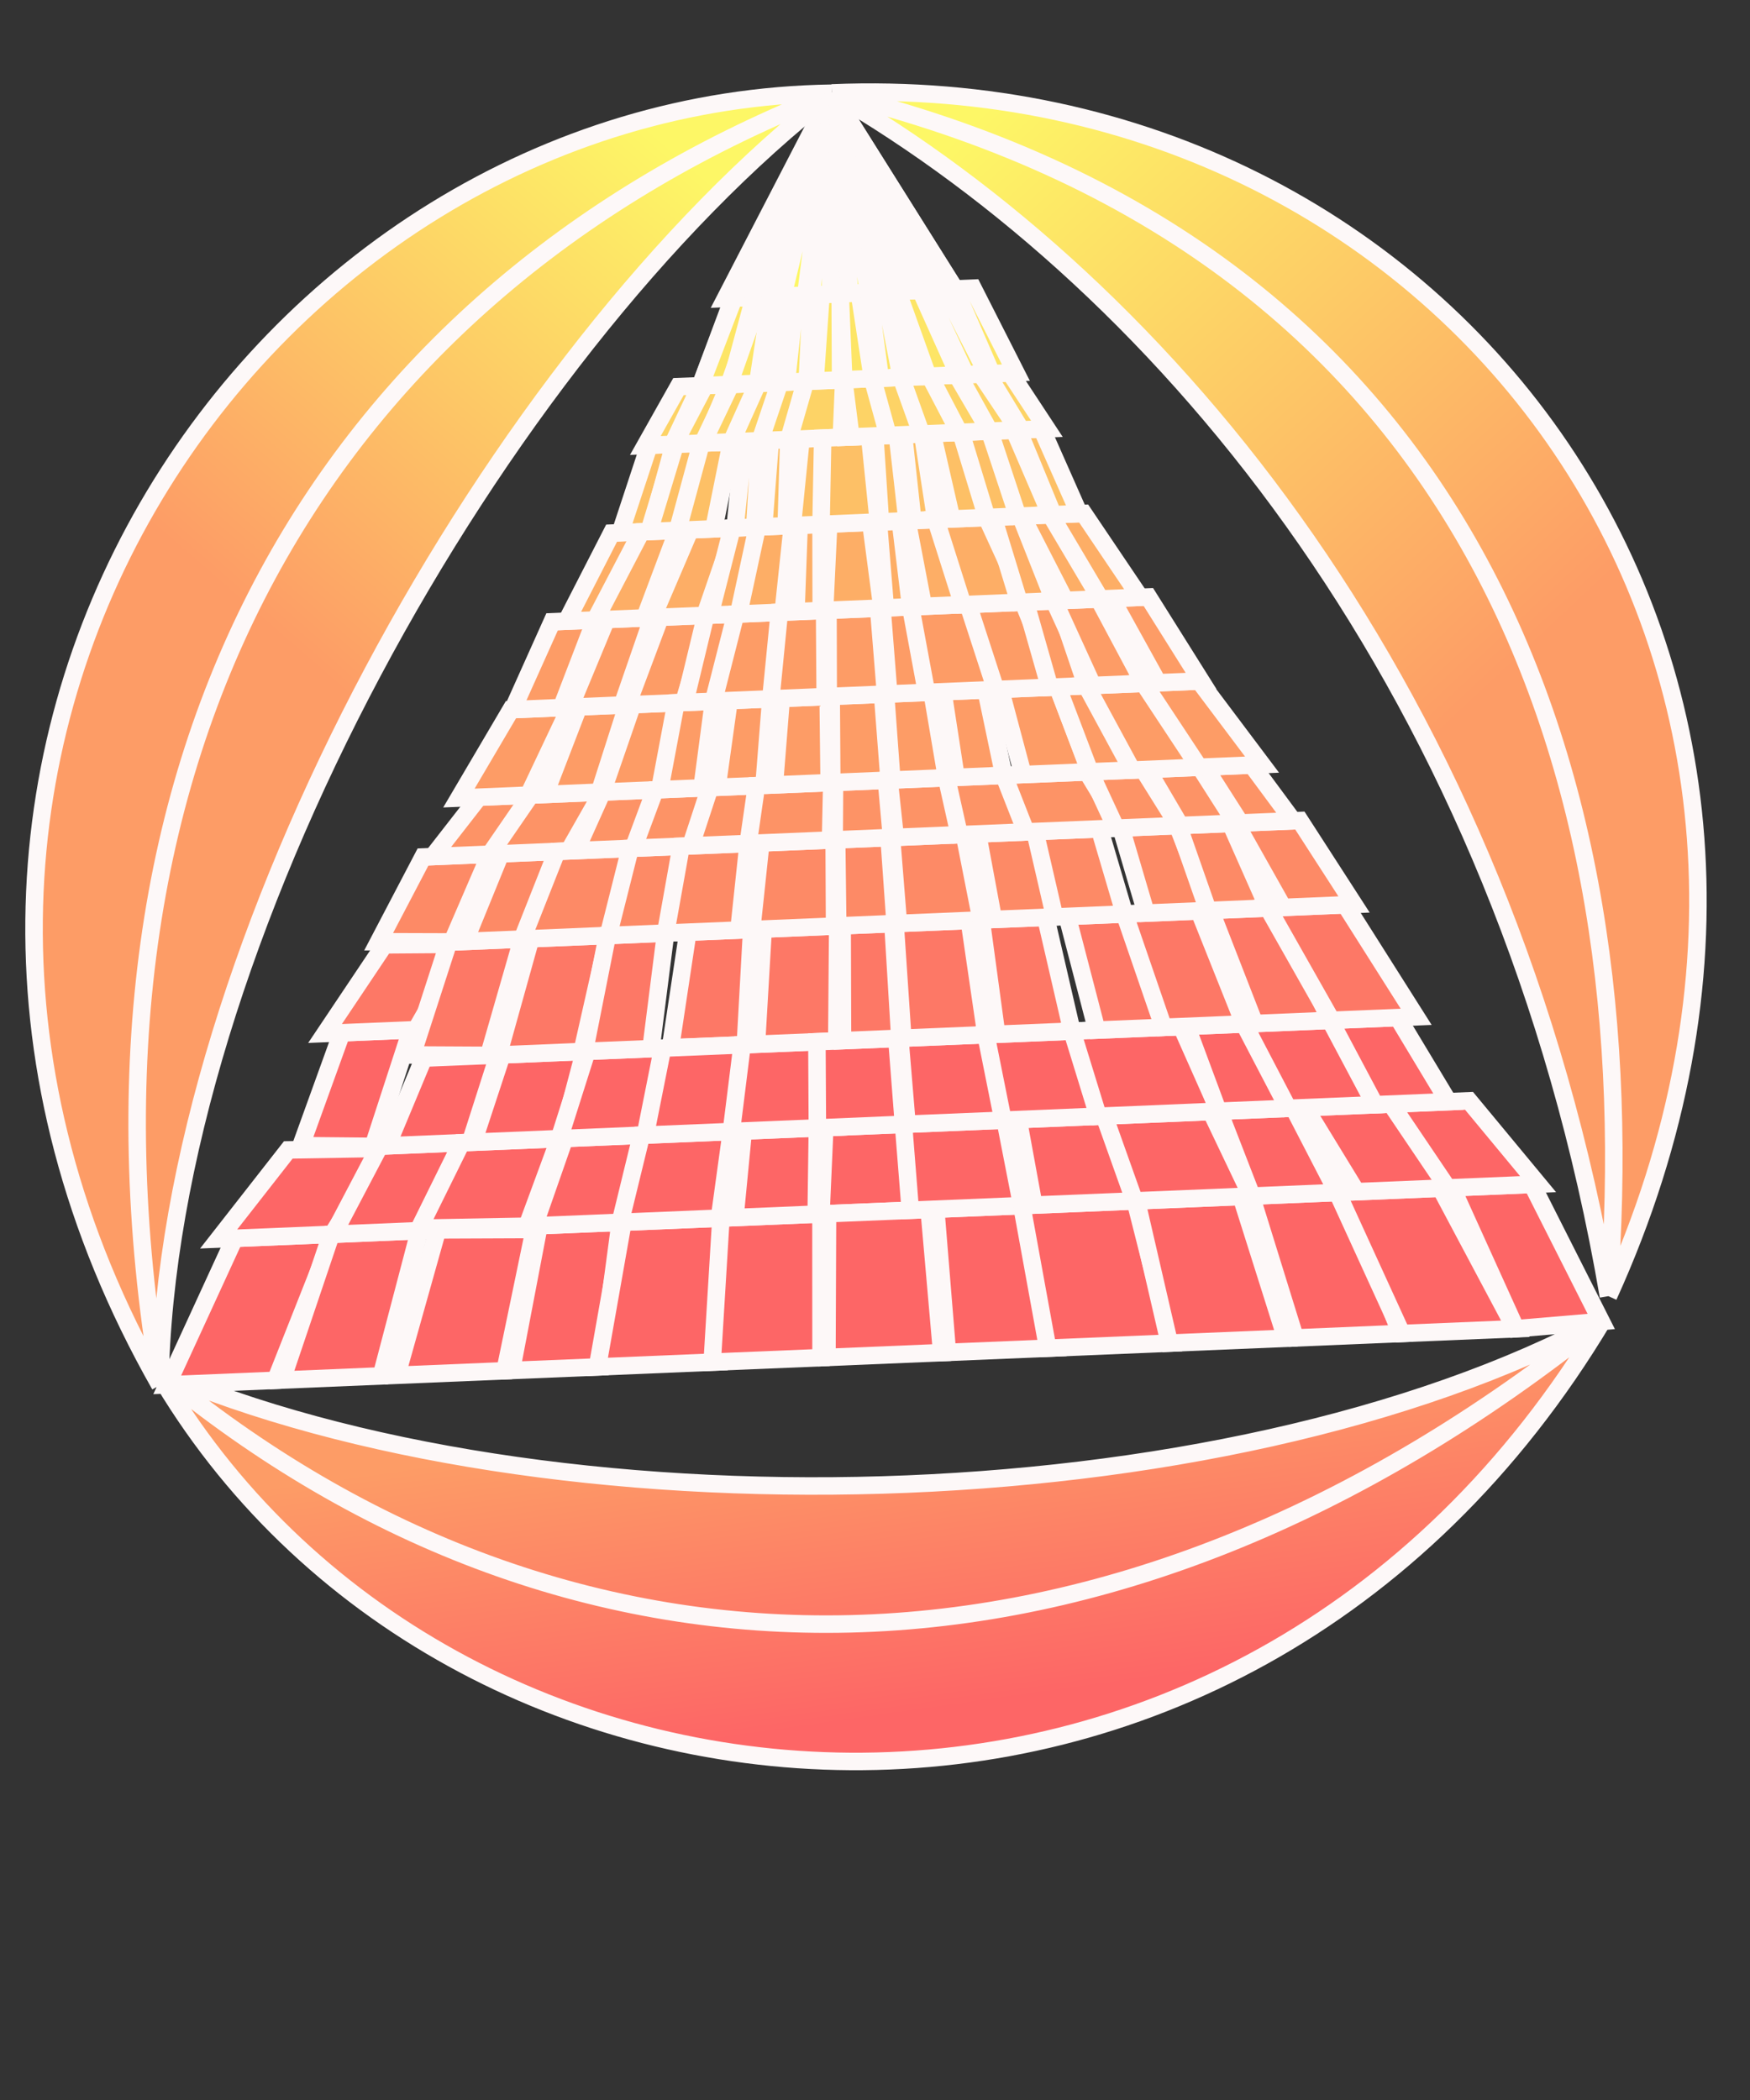 <svg width="30" height="36" viewBox="0 0 30 36" fill="none" xmlns="http://www.w3.org/2000/svg">
<rect x="0" y="0" width="30" height="36" fill="#333333" stroke="none"/>
<path d="M2.741 23.745C-3.365 13.002 4.442 1.736 14.26 1.598C8.519 6.062 2.855 16.211 2.741 23.745Z" fill="url(#paint0_linear)"/>
<path d="M2.741 23.745C-3.365 13.002 4.442 1.736 14.26 1.598M2.741 23.745C0.912 12.879 5.644 4.966 14.26 1.598M2.741 23.745C2.855 16.211 8.519 6.062 14.26 1.598" stroke="#FDF8F8" stroke-width="0.3"/>
<path d="M14.26 1.593C24.925 1.149 32.492 11.398 27.573 22.22C25.799 11.836 19.981 4.912 14.26 1.593Z" fill="url(#paint1_linear)"/>
<path d="M14.26 1.593C24.925 1.149 32.492 11.398 27.573 22.22M14.26 1.593C25.16 4.219 28.268 13.114 27.573 22.22M14.26 1.593C19.981 4.912 25.799 11.836 27.573 22.22" stroke="#FDF8F8" stroke-width="0.3"/>
<path d="M27.488 22.619C21.204 33.134 7.612 32.019 2.687 23.493C9.35 26.367 20.929 26.147 27.488 22.619Z" fill="url(#paint2_linear)"/>
<path d="M27.488 22.619C21.204 33.134 7.612 32.019 2.687 23.493M27.488 22.619C19.004 29.451 9.812 29.411 2.687 23.493M27.488 22.619C20.929 26.147 9.35 26.367 2.687 23.493" stroke="#FDF8F8" stroke-width="0.3"/>
<path d="M4.724 23.663L2.867 23.74L4.021 21.229L5.715 21.159L4.724 23.663Z" fill="#FD6666" stroke="#FDF8F8" stroke-width="0.3"/>
<path d="M5.694 21.16L3.748 21.24L4.942 19.713L6.639 19.685L5.694 21.16Z" fill="#FD6666" stroke="#FDF8F8" stroke-width="0.3"/>
<path d="M6.397 19.652L5.159 19.64L5.858 17.705L7.047 17.655L6.397 19.652Z" fill="#FD6666" stroke="#FDF8F8" stroke-width="0.3"/>
<path d="M7.131 17.652L5.572 17.717L6.59 16.197L7.971 16.187L7.131 17.652Z" fill="#FD7866" stroke="#FDF8F8" stroke-width="0.3"/>
<path d="M7.75 16.148L6.491 16.144L7.252 14.691L8.399 14.644L7.75 16.148Z" fill="#FD8A66" stroke="#FDF8F8" stroke-width="0.3"/>
<path d="M8.667 14.632L7.416 14.684L8.209 13.666L9.342 13.619L8.667 14.632Z" fill="#FD9366" stroke="#FDF8F8" stroke-width="0.3"/>
<path d="M9.059 13.631L7.867 13.681L8.759 12.166L9.772 12.124L9.059 13.631Z" fill="#FD9C66" stroke="#FDF8F8" stroke-width="0.3"/>
<path d="M9.625 12.13L8.789 12.165L9.465 10.659L10.202 10.628L9.625 12.13Z" fill="#FD9C66" stroke="#FDF8F8" stroke-width="0.3"/>
<path d="M10.448 10.618L9.711 10.649L10.485 9.139L11.125 9.112L10.448 10.618Z" fill="#FDAE66" stroke="#FDF8F8" stroke-width="0.3"/>
<path d="M11.146 9.111L10.633 9.132L11.127 7.634L11.555 7.616L11.146 9.111Z" fill="#FDC066" stroke="#FDF8F8" stroke-width="0.3"/>
<path d="M11.531 7.617L11.063 7.637L11.631 6.628L12.006 6.613L11.531 7.617Z" fill="#FDD366" stroke="#FDF8F8" stroke-width="0.3"/>
<path d="M12.42 6.595L12.006 6.613L12.566 5.112L12.928 5.096L12.42 6.595Z" fill="#FDE566" stroke="#FDF8F8" stroke-width="0.3"/>
<path d="M12.78 5.103L12.436 5.117L14.26 1.593L12.78 5.103Z" fill="#FDF766" stroke="#FDF8F8" stroke-width="0.3"/>
<path d="M6.536 23.587L4.834 23.658L5.677 21.16L7.19 21.097L6.536 23.587Z" fill="#FD6666" stroke="#FDF8F8" stroke-width="0.3"/>
<path d="M7.425 21.087L5.715 21.159L6.509 19.648L8.112 19.581L7.425 21.087Z" fill="#FD6666" stroke="#FDF8F8" stroke-width="0.3"/>
<path d="M8.063 19.583L6.637 19.643L7.264 18.139L8.542 18.086L8.063 19.583Z" fill="#FD6666" stroke="#FDF8F8" stroke-width="0.3"/>
<path d="M8.378 18.092L7.065 18.085L7.691 16.151L8.952 16.098L8.378 18.092Z" fill="#FD7866" stroke="#FDF8F8" stroke-width="0.3"/>
<path d="M9.318 16.083L7.969 16.139L8.582 14.636L9.874 14.582L9.318 16.083Z" fill="#FD8A66" stroke="#FDF8F8" stroke-width="0.3"/>
<path d="M9.751 14.587L8.399 14.644L9.096 13.63L10.325 13.578L9.751 14.587Z" fill="#FD9366" stroke="#FDF8F8" stroke-width="0.3"/>
<path d="M10.276 13.58L9.342 13.619L9.92 12.117L10.755 12.083L10.276 13.58Z" fill="#FD9C66" stroke="#FDF8F8" stroke-width="0.3"/>
<path d="M10.668 12.086L9.772 12.124L10.396 10.62L11.186 10.587L10.668 12.086Z" fill="#FD9C66" stroke="#FDF8F8" stroke-width="0.3"/>
<path d="M11.053 10.593L10.203 10.628L10.992 9.118L11.616 9.092L11.053 10.593Z" fill="#FDAE66" stroke="#FDF8F8" stroke-width="0.3"/>
<path d="M11.687 9.089L11.125 9.112L11.578 7.615L12.047 7.596L11.687 9.089Z" fill="#FDC066" stroke="#FDF8F8" stroke-width="0.3"/>
<path d="M12.072 7.595L11.555 7.616L12.083 6.609L12.497 6.592L12.072 7.595Z" fill="#FDD366" stroke="#FDF8F8" stroke-width="0.3"/>
<path d="M12.526 6.591L12.006 6.613L12.581 5.111L12.928 5.096L12.526 6.591Z" fill="#FDE566" stroke="#FDF8F8" stroke-width="0.3"/>
<path d="M13.204 5.085L12.928 5.096L14.26 1.593L13.204 5.085Z" fill="#FDF766" stroke="#FDF8F8" stroke-width="0.3"/>
<path d="M8.657 23.499L6.801 23.576L7.501 21.084L9.159 21.077L8.657 23.499Z" fill="#FD6666" stroke="#FDF8F8" stroke-width="0.3"/>
<path d="M9.034 21.021L7.188 21.055L7.911 19.59L9.587 19.52L9.034 21.021Z" fill="#FD6666" stroke="#FDF8F8" stroke-width="0.3"/>
<path d="M9.625 19.518L8.112 19.581L8.605 18.083L10.018 18.024L9.625 19.518Z" fill="#FD6666" stroke="#FDF8F8" stroke-width="0.3"/>
<path d="M9.978 18.026L8.542 18.086L9.098 16.092L10.427 16.037L9.978 18.026Z" fill="#FD7866" stroke="#FDF8F8" stroke-width="0.3"/>
<path d="M10.442 16.036L8.952 16.098L9.546 14.596L10.858 14.541L10.442 16.036Z" fill="#FD8A66" stroke="#FDF8F8" stroke-width="0.3"/>
<path d="M10.956 14.537L9.874 14.582L10.325 13.578L11.309 13.537L10.956 14.537Z" fill="#FD9366" stroke="#FDF8F8" stroke-width="0.3"/>
<path d="M11.379 13.534L10.325 13.578L10.843 12.079L11.739 12.042L11.379 13.534Z" fill="#FD9C66" stroke="#FDF8F8" stroke-width="0.3"/>
<path d="M11.72 12.043L10.755 12.083L11.318 10.582L12.169 10.546L11.72 12.043Z" fill="#FD9C66" stroke="#FDF8F8" stroke-width="0.3"/>
<path d="M12.084 10.55L11.186 10.587L11.83 9.083L12.6 9.051L12.084 10.55Z" fill="#FDAE66" stroke="#FDF8F8" stroke-width="0.3"/>
<path d="M12.237 9.066L11.616 9.092L12.021 7.597L12.538 7.575L12.237 9.066Z" fill="#FDC066" stroke="#FDF8F8" stroke-width="0.3"/>
<path d="M12.625 7.572L12.046 7.596L12.526 6.591L12.989 6.572L12.625 7.572Z" fill="#FDD366" stroke="#FDF8F8" stroke-width="0.3"/>
<path d="M13.022 6.57L12.497 6.592L13.026 5.092L13.419 5.076L13.022 6.57Z" fill="#FDE566" stroke="#FDF8F8" stroke-width="0.3"/>
<path d="M13.223 5.084L12.928 5.096L14.26 1.593L13.223 5.084Z" fill="#FDF766" stroke="#FDF8F8" stroke-width="0.3"/>
<path d="M10.302 23.431L8.767 23.494L9.241 21.012L10.632 20.954L10.302 23.431Z" fill="#FD6666" stroke="#FDF8F8" stroke-width="0.3"/>
<path d="M10.698 20.951L9.157 21.015L9.68 19.516L11.062 19.459L10.698 20.951Z" fill="#FD6666" stroke="#FDF8F8" stroke-width="0.3"/>
<path d="M11.137 19.455L9.587 19.52L10.062 18.022L11.493 17.963L11.137 19.455Z" fill="#FD6666" stroke="#FDF8F8" stroke-width="0.3"/>
<path d="M11.16 17.977L10.018 18.024L10.412 16.038L11.411 15.996L11.16 17.977Z" fill="#FD7866" stroke="#FDF8F8" stroke-width="0.3"/>
<path d="M11.575 15.989L10.427 16.037L10.803 14.544L11.841 14.5L11.575 15.989Z" fill="#FD8A66" stroke="#FDF8F8" stroke-width="0.3"/>
<path d="M11.979 14.495L10.858 14.541L11.23 13.541L12.292 13.496L11.979 14.495Z" fill="#FD9366" stroke="#FDF8F8" stroke-width="0.3"/>
<path d="M12.035 13.507L11.309 13.537L11.589 12.048L12.231 12.021L12.035 13.507Z" fill="#FD9C66" stroke="#FDF8F8" stroke-width="0.3"/>
<path d="M12.441 12.013L11.739 12.042L12.099 10.549L12.661 10.526L12.441 12.013Z" fill="#FD9C66" stroke="#FDF8F8" stroke-width="0.3"/>
<path d="M12.809 10.52L12.169 10.546L12.55 9.053L13.091 9.03L12.809 10.52Z" fill="#FDAE66" stroke="#FDF8F8" stroke-width="0.3"/>
<path d="M12.938 9.037L12.6 9.051L12.754 7.567L13.03 7.555L12.938 9.037Z" fill="#FDC066" stroke="#FDF8F8" stroke-width="0.3"/>
<path d="M13.171 7.549L12.538 7.575L12.989 6.572L13.481 6.551L13.324 7.005L13.171 7.549Z" fill="#FDD366" stroke="#FDF8F8" stroke-width="0.3"/>
<path d="M13.276 6.56L12.989 6.572L13.215 5.085L13.419 5.076L13.276 6.56Z" fill="#FDE566" stroke="#FDF8F8" stroke-width="0.3"/>
<path d="M13.665 5.066L13.419 5.076L14.26 1.593L13.665 5.066Z" fill="#FDF766" stroke="#FDF8F8" stroke-width="0.3"/>
<path d="M12.341 23.346L10.242 23.433L10.68 20.952L12.599 20.872L12.341 23.346Z" fill="#FD6666" stroke="#FDF8F8" stroke-width="0.3"/>
<path d="M12.333 20.883L10.632 20.954L10.996 19.461L12.537 19.397L12.333 20.883Z" fill="#FD6666" stroke="#FDF8F8" stroke-width="0.3"/>
<path d="M12.777 17.91L11.493 17.963L11.792 15.98L12.886 15.935L12.777 17.91Z" fill="#FD7866" stroke="#FDF8F8" stroke-width="0.3"/>
<path d="M12.791 19.387L11.062 19.459L11.359 17.968L12.968 17.901L12.791 19.387Z" fill="#FD6666" stroke="#FDF8F8" stroke-width="0.3"/>
<path d="M12.667 15.944L11.411 15.996L11.677 14.507L12.825 14.46L12.667 15.944Z" fill="#FD8A66" stroke="#FDF8F8" stroke-width="0.3"/>
<path d="M13.132 14.447L11.841 14.5L12.169 13.502L13.275 13.456L13.132 14.447Z" fill="#FD9366" stroke="#FDF8F8" stroke-width="0.3"/>
<path d="M13.097 13.463L12.292 13.496L12.499 12.01L13.214 11.98L13.097 13.463Z" fill="#FD9C66" stroke="#FDF8F8" stroke-width="0.3"/>
<path d="M13.411 11.972L12.231 12.021L12.612 10.528L13.645 10.485L13.411 11.972Z" fill="#FD9C66" stroke="#FDF8F8" stroke-width="0.3"/>
<path d="M13.426 10.494L12.661 10.526L12.982 9.035L13.583 9.01L13.426 10.494Z" fill="#FDAE66" stroke="#FDF8F8" stroke-width="0.3"/>
<path d="M13.478 9.014L13.091 9.03L13.206 7.548L13.522 7.535L13.478 9.014Z" fill="#FDC066" stroke="#FDF8F8" stroke-width="0.3"/>
<path d="M13.711 7.527L13.03 7.555L13.367 6.556L13.973 6.531L13.711 7.527Z" fill="#FDD366" stroke="#FDF8F8" stroke-width="0.3"/>
<path d="M13.838 6.536L13.481 6.551L13.643 5.067L13.911 5.056L13.838 6.536Z" fill="#FDE566" stroke="#FDF8F8" stroke-width="0.3"/>
<path d="M13.813 5.06L13.419 5.076L14.26 1.593L13.813 5.06Z" fill="#FDF766" stroke="#FDF8F8" stroke-width="0.3"/>
<path d="M14.075 23.274L12.209 23.351L12.359 20.882L14.074 20.811L14.075 23.274Z" fill="#FD6666" stroke="#FDF8F8" stroke-width="0.3"/>
<path d="M13.992 20.814L12.599 20.872L12.742 19.389L14.012 19.336L13.992 20.814Z" fill="#FD6666" stroke="#FDF8F8" stroke-width="0.3"/>
<path d="M16.041 20.729L14.074 20.811L14.139 19.331L15.916 19.257L16.041 20.729Z" fill="#FD6666" stroke="#FDF8F8" stroke-width="0.3"/>
<path d="M14.443 19.318L12.537 19.397L12.722 17.912L14.443 17.84L14.443 19.318Z" fill="#FD6666" stroke="#FDF8F8" stroke-width="0.3"/>
<path d="M14.345 17.844L12.968 17.901L13.083 15.927L14.361 15.873L14.345 17.844Z" fill="#FD7866" stroke="#FDF8F8" stroke-width="0.3"/>
<path d="M14.307 15.876L12.886 15.935L13.043 14.45L14.3 14.398L14.307 15.876Z" fill="#FD8A66" stroke="#FDF8F8" stroke-width="0.3"/>
<path d="M14.238 14.401L12.825 14.46L12.968 13.468L14.259 13.415L14.238 14.401Z" fill="#FD9366" stroke="#FDF8F8" stroke-width="0.3"/>
<path d="M14.214 13.417L13.275 13.456L13.393 11.973L14.197 11.94L14.214 13.417Z" fill="#FD9C66" stroke="#FDF8F8" stroke-width="0.3"/>
<path d="M14.146 11.942L13.214 11.98L13.36 10.497L14.136 10.464L14.146 11.942Z" fill="#FD9C66" stroke="#FDF8F8" stroke-width="0.3"/>
<path d="M14.078 10.467L13.645 10.485L13.699 9.005L14.075 8.989L14.078 10.467Z" fill="#FDAE66" stroke="#FDF8F8" stroke-width="0.3"/>
<path d="M14.496 8.972L13.583 9.01L13.732 7.526L14.505 7.494L14.496 8.972Z" fill="#FDC066" stroke="#FDF8F8" stroke-width="0.3"/>
<path d="M14.423 7.497L13.522 7.535L13.809 6.538L14.464 6.51L14.423 7.497Z" fill="#FDD366" stroke="#FDF8F8" stroke-width="0.3"/>
<path d="M14.41 6.513L13.973 6.531L14.075 5.049L14.403 5.035L14.41 6.513Z" fill="#FDE566" stroke="#FDF8F8" stroke-width="0.3"/>
<path d="M14.239 5.042L13.911 5.056L14.26 1.593L14.239 5.042Z" fill="#FDF766" stroke="#FDF8F8" stroke-width="0.3"/>
<path d="M16.143 23.188L14.176 23.27L14.186 20.806L15.928 20.734L16.143 23.188Z" fill="#FD6666" stroke="#FDF8F8" stroke-width="0.3"/>
<path d="M15.488 19.274L14.012 19.336L14.004 17.858L15.374 17.802L15.488 19.274Z" fill="#FD6666" stroke="#FDF8F8" stroke-width="0.3"/>
<path d="M15.426 17.799L14.443 17.84L14.437 15.87L15.307 15.834L15.426 17.799Z" fill="#FD7866" stroke="#FDF8F8" stroke-width="0.3"/>
<path d="M15.345 15.832L14.361 15.873L14.343 14.396L15.241 14.359L15.345 15.832Z" fill="#FD8A66" stroke="#FDF8F8" stroke-width="0.3"/>
<path d="M15.283 14.357L14.3 14.398L14.306 13.413L15.195 13.376L15.283 14.357Z" fill="#FD9366" stroke="#FDF8F8" stroke-width="0.3"/>
<path d="M15.242 13.374L14.259 13.415L14.249 11.937L15.129 11.901L15.242 13.374Z" fill="#FD9C66" stroke="#FDF8F8" stroke-width="0.3"/>
<path d="M15.181 11.899L14.198 11.94L14.194 10.462L15.062 10.426L15.181 11.899Z" fill="#FD9C66" stroke="#FDF8F8" stroke-width="0.3"/>
<path d="M15.12 10.424L14.136 10.464L14.206 8.984L14.927 8.954L15.12 10.424Z" fill="#FDAE66" stroke="#FDF8F8" stroke-width="0.3"/>
<path d="M15.058 8.948L14.075 8.989L14.103 7.51L14.908 7.477L15.058 8.948Z" fill="#FDC066" stroke="#FDF8F8" stroke-width="0.3"/>
<path d="M14.997 7.473L14.505 7.494L14.519 6.508L14.901 6.492L14.997 7.473Z" fill="#FDD366" stroke="#FDF8F8" stroke-width="0.3"/>
<path d="M14.464 6.51V6.51L14.403 5.035V5.035L14.464 6.51Z" stroke="#FDF8F8" stroke-width="0.3"/>
<path d="M14.403 5.035V5.035L14.26 1.593L14.403 5.035Z" stroke="#FDF8F8" stroke-width="0.3"/>
<path d="M18.11 23.106L16.241 23.184L16.041 20.729L17.713 20.66L18.11 23.106Z" fill="#FD6666" stroke="#FDF8F8" stroke-width="0.3"/>
<path d="M15.605 20.747L17.516 20.668L17.23 19.202L15.488 19.274L15.605 20.747Z" fill="#FD6666" stroke="#FDF8F8" stroke-width="0.3"/>
<path d="M15.549 19.272L17.455 19.193L17.147 17.728L15.426 17.799L15.549 19.272Z" fill="#FD6666" stroke="#FDF8F8" stroke-width="0.3"/>
<path d="M15.477 17.797L16.902 17.738L16.616 15.78L15.345 15.832L15.477 17.797Z" fill="#FD7866" stroke="#FDF8F8" stroke-width="0.3"/>
<path d="M15.401 15.83L16.82 15.771L16.531 14.305L15.283 14.357L15.401 15.83Z" fill="#FD8A66" stroke="#FDF8F8" stroke-width="0.3"/>
<path d="M15.347 14.355L16.758 14.296L16.525 13.32L15.242 13.374L15.347 14.355Z" fill="#FD9366" stroke="#FDF8F8" stroke-width="0.3"/>
<path d="M15.289 13.372L16.226 13.333L15.977 11.866L15.181 11.899L15.289 13.372Z" fill="#FD9C66" stroke="#FDF8F8" stroke-width="0.3"/>
<path d="M15.236 11.896L16.164 11.858L15.939 10.389L15.12 10.424L15.236 11.896Z" fill="#FD9C66" stroke="#FDF8F8" stroke-width="0.3"/>
<path d="M15.177 10.421L15.611 10.403L15.434 8.933L15.058 8.948L15.177 10.421Z" fill="#FDAE66" stroke="#FDF8F8" stroke-width="0.3"/>
<path d="M15.093 8.947L15.55 8.928L15.383 7.457L14.997 7.473L15.093 8.947Z" fill="#FDC066" stroke="#FDF8F8" stroke-width="0.3"/>
<path d="M14.587 7.49L15.489 7.453L15.202 6.48L14.464 6.51L14.587 7.49Z" fill="#FDD366" stroke="#FDF8F8" stroke-width="0.3"/>
<path d="M14.464 6.51L14.956 6.49L14.731 5.021L14.403 5.035L14.464 6.51Z" fill="#FDE566" stroke="#FDF8F8" stroke-width="0.3"/>
<path d="M14.567 5.028L14.895 5.015L14.26 1.593L14.567 5.028Z" fill="#FDF766" stroke="#FDF8F8" stroke-width="0.3"/>
<path d="M17.961 23.112L20.077 23.024L19.46 20.587L17.516 20.668L17.961 23.112Z" fill="#FD6666" stroke="#FDF8F8" stroke-width="0.3"/>
<path d="M17.723 20.659L19.483 20.586L19.007 19.128L17.455 19.193L17.723 20.659Z" fill="#FD6666" stroke="#FDF8F8" stroke-width="0.3"/>
<path d="M17.194 19.203L18.93 19.131L18.521 17.671L16.901 17.738L17.194 19.203Z" fill="#FD6666" stroke="#FDF8F8" stroke-width="0.3"/>
<path d="M17.086 17.73L18.377 17.677L17.926 15.725L16.82 15.771L17.086 17.73Z" fill="#FD7866" stroke="#FDF8F8" stroke-width="0.3"/>
<path d="M17.03 15.762L18.295 15.71L17.917 14.248L16.758 14.296L17.03 15.762Z" fill="#FD8A66" stroke="#FDF8F8" stroke-width="0.3"/>
<path d="M16.444 14.309L17.742 14.255L17.406 13.284L16.226 13.333L16.444 14.309Z" fill="#FD9366" stroke="#FDF8F8" stroke-width="0.3"/>
<path d="M16.39 13.326L17.209 13.292L16.902 11.827L16.164 11.858L16.39 13.326Z" fill="#FD9C66" stroke="#FDF8F8" stroke-width="0.3"/>
<path d="M15.883 11.87L17.148 11.817L16.595 10.362L15.611 10.403L15.883 11.87Z" fill="#FD9C66" stroke="#FDF8F8" stroke-width="0.3"/>
<path d="M15.83 10.394L16.595 10.362L16.206 8.901L15.55 8.928L15.83 10.394Z" fill="#FDAE66" stroke="#FDF8F8" stroke-width="0.3"/>
<path d="M15.648 8.924L16.042 8.907L15.816 7.439L15.489 7.453L15.648 8.924Z" fill="#FDC066" stroke="#FDF8F8" stroke-width="0.3"/>
<path d="M15.224 7.464L15.98 7.432L15.561 6.465L14.956 6.49L15.224 7.464Z" fill="#FDD366" stroke="#FDF8F8" stroke-width="0.3"/>
<path d="M15.09 6.484L15.448 6.469L15.163 5.004L14.895 5.015L15.09 6.484Z" fill="#FDE566" stroke="#FDF8F8" stroke-width="0.3"/>
<path d="M14.993 5.011L15.386 4.994L14.26 1.593L14.993 5.011Z" fill="#FDF766" stroke="#FDF8F8" stroke-width="0.3"/>
<path d="M20.046 23.025L22.044 22.942L21.276 20.511L19.483 20.586L20.046 23.025Z" fill="#FD6666" stroke="#FDF8F8" stroke-width="0.3"/>
<path d="M19.448 20.587L21.45 20.504L20.759 19.055L18.93 19.131L19.448 20.587Z" fill="#FD6666" stroke="#FDF8F8" stroke-width="0.3"/>
<path d="M18.826 19.136L20.897 19.049L20.253 17.599L18.377 17.677L18.826 19.136Z" fill="#FD6666" stroke="#FDF8F8" stroke-width="0.3"/>
<path d="M18.802 17.659L20.344 17.595L19.677 15.652L18.295 15.71L18.802 17.659Z" fill="#FD7866" stroke="#FDF8F8" stroke-width="0.3"/>
<path d="M18.08 15.719L19.278 15.669L18.848 14.209L17.742 14.255L18.08 15.719Z" fill="#FD8A66" stroke="#FDF8F8" stroke-width="0.3"/>
<path d="M17.589 14.261L19.217 14.194L18.634 13.233L17.209 13.292L17.589 14.261Z" fill="#FD9366" stroke="#FDF8F8" stroke-width="0.3"/>
<path d="M17.537 13.278L18.684 13.231L18.131 11.776L17.148 11.817L17.537 13.278Z" fill="#FD9C66" stroke="#FDF8F8" stroke-width="0.3"/>
<path d="M17.069 11.82L18.131 11.776L17.539 10.323L16.595 10.362L17.069 11.82Z" fill="#FD9C66" stroke="#FDF8F8" stroke-width="0.3"/>
<path d="M16.505 10.366L17.578 10.321L16.913 8.871L16.042 8.907L16.505 10.366Z" fill="#FDAE66" stroke="#FDF8F8" stroke-width="0.3"/>
<path d="M16.315 8.896L17.025 8.867L16.581 7.407L15.98 7.432L16.315 8.896Z" fill="#FDC066" stroke="#FDF8F8" stroke-width="0.3"/>
<path d="M15.796 7.44L16.472 7.412L15.94 6.449L15.448 6.469L15.796 7.44Z" fill="#FDD366" stroke="#FDF8F8" stroke-width="0.3"/>
<path d="M15.637 6.461L15.939 6.449L15.613 4.985L15.386 4.994L15.637 6.461Z" fill="#FDE566" stroke="#FDF8F8" stroke-width="0.3"/>
<path d="M15.105 5.006L15.386 4.994L14.26 1.593L15.105 5.006Z" fill="#FDF766" stroke="#FDF8F8" stroke-width="0.3"/>
<path d="M22.204 22.936L24.011 22.86L23.055 20.437L21.45 20.504L22.204 22.936Z" fill="#FD6666" stroke="#FDF8F8" stroke-width="0.3"/>
<path d="M21.461 20.504L22.925 20.443L22.177 18.996L20.897 19.049L21.461 20.504Z" fill="#FD6666" stroke="#FDF8F8" stroke-width="0.3"/>
<path d="M20.883 19.05L22.372 18.988L21.726 17.537L20.343 17.595L20.883 19.05Z" fill="#FD6666" stroke="#FDF8F8" stroke-width="0.3"/>
<path d="M19.945 17.611L21.327 17.554L20.554 15.616L19.278 15.669L19.945 17.611Z" fill="#FD7866" stroke="#FDF8F8" stroke-width="0.3"/>
<path d="M19.647 15.653L20.753 15.607L20.185 14.153L19.217 14.194L19.647 15.653Z" fill="#FD8A66" stroke="#FDF8F8" stroke-width="0.3"/>
<path d="M19.132 14.197L20.2 14.153L19.6 13.193L18.684 13.231L19.132 14.197Z" fill="#FD9366" stroke="#FDF8F8" stroke-width="0.3"/>
<path d="M18.684 13.231L19.668 13.19L19.005 11.74L18.131 11.776L18.684 13.231Z" fill="#FD9C66" stroke="#FDF8F8" stroke-width="0.3"/>
<path d="M17.994 11.782L18.623 11.755L18.129 10.298L17.578 10.321L17.994 11.782Z" fill="#FD9C66" stroke="#FDF8F8" stroke-width="0.3"/>
<path d="M17.471 10.326L18.07 10.301L17.495 8.847L17.025 8.867L17.471 10.326Z" fill="#FDAE66" stroke="#FDF8F8" stroke-width="0.3"/>
<path d="M16.916 8.871L17.517 8.846L16.964 7.391L16.472 7.412L16.916 8.871Z" fill="#FDC066" stroke="#FDF8F8" stroke-width="0.3"/>
<path d="M16.443 7.413L16.964 7.391L16.402 6.43L15.94 6.449L16.443 7.413Z" fill="#FDD366" stroke="#FDF8F8" stroke-width="0.3"/>
<path d="M15.907 6.45L16.431 6.428L15.78 4.978L15.386 4.994L15.907 6.45Z" fill="#FDE566" stroke="#FDF8F8" stroke-width="0.3"/>
<path d="M15.55 4.987L15.878 4.974L14.26 1.593L15.55 4.987Z" fill="#FDF766" stroke="#FDF8F8" stroke-width="0.3"/>
<path d="M24.03 22.86L25.977 22.779L24.695 20.369L22.925 20.443L24.03 22.86Z" fill="#FD6666" stroke="#FDF8F8" stroke-width="0.3"/>
<path d="M23.253 20.429L24.892 20.361L23.901 18.924L22.372 18.988L23.253 20.429Z" fill="#FD6666" stroke="#FDF8F8" stroke-width="0.3"/>
<path d="M22.082 19L23.847 18.927L22.903 17.488L21.327 17.554L22.082 19Z" fill="#FD6666" stroke="#FDF8F8" stroke-width="0.3"/>
<path d="M21.508 17.546L22.802 17.492L21.892 15.56L20.753 15.607L21.508 17.546Z" fill="#FD7866" stroke="#FDF8F8" stroke-width="0.3"/>
<path d="M20.709 15.609L21.737 15.566L21.095 14.116L20.2 14.153L20.709 15.609Z" fill="#FD8A66" stroke="#FDF8F8" stroke-width="0.3"/>
<path d="M20.232 14.151L21.184 14.112L20.572 13.152L19.668 13.19L20.232 14.151Z" fill="#FD9366" stroke="#FDF8F8" stroke-width="0.3"/>
<path d="M19.406 13.201L20.651 13.149L19.672 11.712L18.623 11.755L19.406 13.201Z" fill="#FD9C66" stroke="#FDF8F8" stroke-width="0.3"/>
<path d="M18.732 11.751L19.606 11.715L18.835 10.269L18.07 10.301L18.732 11.751Z" fill="#FD9C66" stroke="#FDF8F8" stroke-width="0.3"/>
<path d="M18.259 10.293L19.053 10.26L18.198 8.818L17.517 8.846L18.259 10.293Z" fill="#FDAE66" stroke="#FDF8F8" stroke-width="0.3"/>
<path d="M17.447 8.849L18.009 8.826L17.385 7.374L16.964 7.391L17.447 8.849Z" fill="#FDC066" stroke="#FDF8F8" stroke-width="0.3"/>
<path d="M16.964 7.391L17.456 7.371L16.814 6.413L16.431 6.428L16.964 7.391Z" fill="#FDD366" stroke="#FDF8F8" stroke-width="0.3"/>
<path d="M16.554 6.423L16.923 6.408L16.185 4.961L15.878 4.974L16.554 6.423Z" fill="#FDE566" stroke="#FDF8F8" stroke-width="0.3"/>
<path d="M16.062 4.966L16.37 4.953L14.26 1.593L16.062 4.966Z" fill="#FDF766" stroke="#FDF8F8" stroke-width="0.3"/>
<path d="M25.987 22.778L27.45 22.654L26.263 20.304L24.892 20.361L25.987 22.778Z" fill="#FD6666" stroke="#FDF8F8" stroke-width="0.3"/>
<path d="M24.817 20.364L26.367 20.3L25.183 18.871L23.847 18.927L24.817 20.364Z" fill="#FD6666" stroke="#FDF8F8" stroke-width="0.3"/>
<path d="M23.57 18.938L24.83 18.886L23.962 17.444L22.802 17.492L23.57 18.938Z" fill="#FD6666" stroke="#FDF8F8" stroke-width="0.3"/>
<path d="M22.827 17.491L24.277 17.431L23.061 15.511L21.737 15.566L22.827 17.491Z" fill="#FD7866" stroke="#FDF8F8" stroke-width="0.3"/>
<path d="M21.997 15.556L23.212 15.505L22.283 14.066L21.184 14.112L21.997 15.556Z" fill="#FD8A66" stroke="#FDF8F8" stroke-width="0.3"/>
<path d="M21.263 14.108L22.167 14.071L21.46 13.115L20.651 13.149L21.263 14.108Z" fill="#FD9366" stroke="#FDF8F8" stroke-width="0.3"/>
<path d="M20.556 13.153L21.635 13.108L20.558 11.675L19.606 11.715L20.556 13.153Z" fill="#FD9C66" stroke="#FDF8F8" stroke-width="0.3"/>
<path d="M19.852 11.704L20.59 11.674L19.686 10.234L19.053 10.26L19.852 11.704Z" fill="#FD9C66" stroke="#FDF8F8" stroke-width="0.3"/>
<path d="M18.864 10.268L19.545 10.239L18.576 8.802L18.009 8.826L18.864 10.268Z" fill="#FDAE66" stroke="#FDF8F8" stroke-width="0.3"/>
<path d="M18.053 8.824L18.5 8.805L17.858 7.354L17.455 7.371L18.053 8.824Z" fill="#FDC066" stroke="#FDF8F8" stroke-width="0.3"/>
<path d="M17.505 7.369L17.947 7.351L17.316 6.392L16.923 6.408L17.505 7.369Z" fill="#FDD366" stroke="#FDF8F8" stroke-width="0.3"/>
<path d="M17 6.405L17.415 6.388L16.68 4.94L16.37 4.953L17 6.405Z" fill="#FDE566" stroke="#FDF8F8" stroke-width="0.3"/>
<path d="M16.059 4.966L16.37 4.953L14.26 1.593L16.059 4.966Z" fill="#FDF766" stroke="#FDF8F8" stroke-width="0.3"/>
<defs>
<linearGradient id="paint0_linear" x1="5.293" y1="11.342" x2="12.33" y2="3.248" gradientUnits="userSpaceOnUse">
<stop stop-color="#FD9C66"/>
<stop offset="1" stop-color="#FDF766"/>
</linearGradient>
<linearGradient id="paint1_linear" x1="26.482" y1="10.905" x2="17.497" y2="1.309" gradientUnits="userSpaceOnUse">
<stop stop-color="#FD9C66"/>
<stop offset="1" stop-color="#FDF766"/>
</linearGradient>
<linearGradient id="paint2_linear" x1="17.608" y1="29.079" x2="16.852" y2="23.757" gradientUnits="userSpaceOnUse">
<stop stop-color="#FD6666"/>
<stop offset="1" stop-color="#FD9C66"/>
</linearGradient>
</defs>
</svg>
